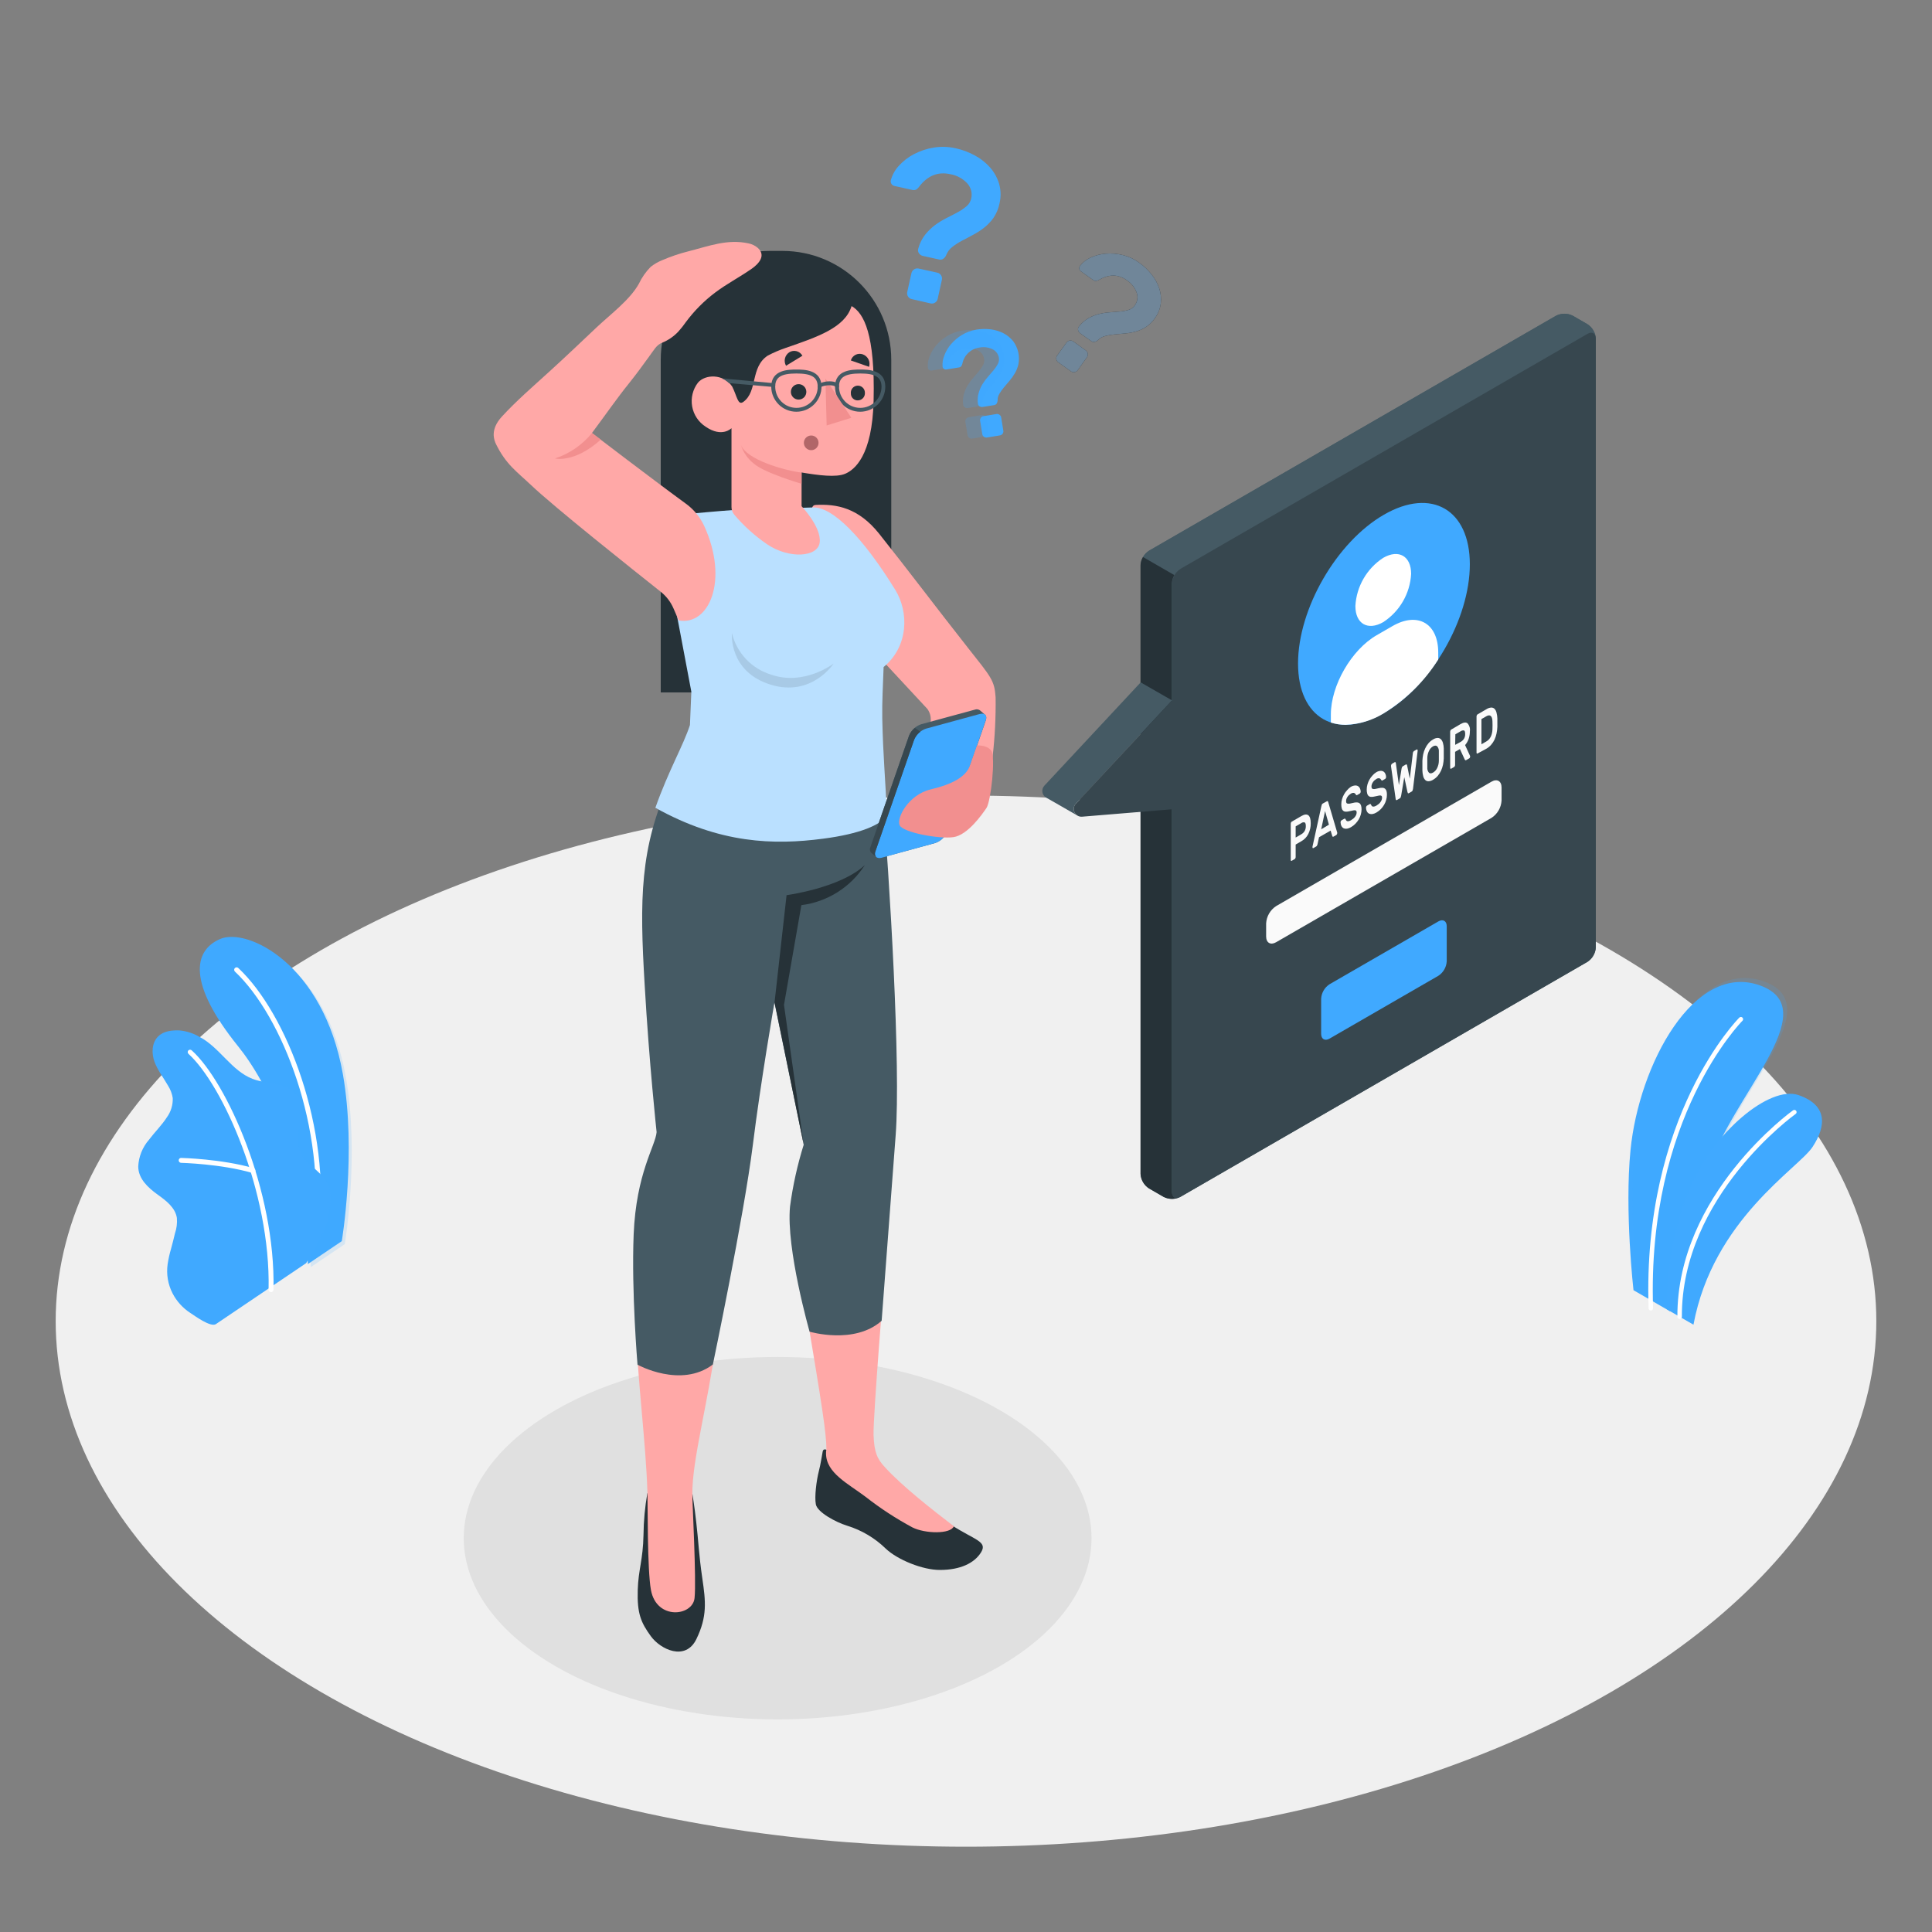 <?xml version="1.0" encoding="UTF-8" standalone="no" ?>
<!DOCTYPE svg PUBLIC "-//W3C//DTD SVG 1.1//EN" "http://www.w3.org/Graphics/SVG/1.1/DTD/svg11.dtd">
<svg xmlns="http://www.w3.org/2000/svg" xmlns:xlink="http://www.w3.org/1999/xlink" version="1.1" width="1080" height="1080" viewBox="0 0 1080 1080" xml:space="preserve">
<rect x="0" y="0" width="1080" height="1080" fill="#808080" stroke="none"/>
<desc>Created with Fabric.js 5.2.4</desc>
<defs>
</defs>
<g transform="matrix(1 0 0 1 540 540)" id="e6753635-8314-4aa5-9129-025544d8b643"  >
</g>
<g transform="matrix(1 0 0 1 540 540)" id="25136c9c-0e6f-407d-b3dc-25088b1ab87e"  >
<rect style="stroke: none; stroke-width: 1; stroke-dasharray: none; stroke-linecap: butt; stroke-dashoffset: 0; stroke-linejoin: miter; stroke-miterlimit: 4; fill: rgb(255,255,255); fill-rule: nonzero; opacity: 1; visibility: hidden;" vector-effect="non-scaling-stroke"  x="-540" y="-540" rx="0" ry="0" width="1080" height="1080" />
</g>
<g transform="matrix(2.16 0 0 2.16 540 738.52)" id="freepik--floor--inject-3"  >
<ellipse style="stroke: none; stroke-width: 1; stroke-dasharray: none; stroke-linecap: butt; stroke-dashoffset: 0; stroke-linejoin: miter; stroke-miterlimit: 4; fill: rgb(240,240,240); fill-rule: nonzero; opacity: 1;" vector-effect="non-scaling-stroke"  cx="0" cy="0" rx="235.59" ry="136.02" />
</g>
<g transform="matrix(2.16 0 0 2.16 434.7 859.85)" id="freepik--shadow--inject-3"  >
<ellipse style="stroke: none; stroke-width: 1; stroke-dasharray: none; stroke-linecap: butt; stroke-dashoffset: 0; stroke-linejoin: miter; stroke-miterlimit: 4; fill: rgb(224,224,224); fill-rule: nonzero; opacity: 1;" vector-effect="non-scaling-stroke"  cx="0" cy="0" rx="81.24" ry="46.9" />
</g>
<g transform="matrix(2.16 0 0 2.16 953.57 641.01)"  >
<path style="stroke: none; stroke-width: 1; stroke-dasharray: none; stroke-linecap: butt; stroke-dashoffset: 0; stroke-linejoin: miter; stroke-miterlimit: 4; fill: rgb(64,169,255); fill-rule: nonzero; opacity: 1;" vector-effect="non-scaling-stroke"  transform=" translate(-441.47, -296.76)" d="M 432.28 339.4 L 422.75 333.9 C 422.75 333.9 420.42 313.5 421.97 297.7 C 424.15 275.5 438.49 248.78 455.59 255.06 C 472.69 261.34 447.75 283.94 442.2 302.77 C 436.65 321.6 432.28 339.4 432.28 339.4 Z" stroke-linecap="round" />
</g>
<g transform="matrix(2.16 0 0 2.16 955.81 638.77)"  >
<path style="stroke: none; stroke-width: 1; stroke-dasharray: none; stroke-linecap: butt; stroke-dashoffset: 0; stroke-linejoin: miter; stroke-miterlimit: 4; fill: rgb(64,169,255); fill-rule: nonzero; opacity: 0.15;" vector-effect="non-scaling-stroke"  transform=" translate(-441.47, -296.76)" d="M 432.28 339.4 L 422.75 333.9 C 422.75 333.9 420.42 313.5 421.97 297.7 C 424.15 275.5 438.49 248.78 455.59 255.06 C 472.69 261.34 447.75 283.94 442.2 302.77 C 436.65 321.6 432.28 339.4 432.28 339.4 Z" stroke-linecap="round" />
</g>
<g transform="matrix(2.16 0 0 2.16 947.91 650.54)"  >
<path style="stroke: none; stroke-width: 1; stroke-dasharray: none; stroke-linecap: butt; stroke-dashoffset: 0; stroke-linejoin: miter; stroke-miterlimit: 4; fill: rgb(255,255,255); fill-rule: nonzero; opacity: 1;" vector-effect="non-scaling-stroke"  transform=" translate(-438.85, -299.1)" d="M 427.27 337.09 L 427.27 337.09 C 427.586 337.074 427.831 336.807 427.82 336.49 C 426.15 287.16 450.71 262.34 450.95 262.1 C 451.176 261.874 451.176 261.506 450.95 261.28 C 450.843 261.172 450.697 261.111 450.545 261.111 C 450.393 261.111 450.247 261.172 450.14 261.28 C 449.88 261.52 424.97 286.7 426.66 336.53 C 426.665 336.686 426.733 336.833 426.847 336.938 C 426.962 337.043 427.114 337.098 427.27 337.09 Z" stroke-linecap="round" />
</g>
<g transform="matrix(2.16 0 0 2.16 975.19 675.97)"  >
<path style="stroke: none; stroke-width: 1; stroke-dasharray: none; stroke-linecap: butt; stroke-dashoffset: 0; stroke-linejoin: miter; stroke-miterlimit: 4; fill: rgb(64,169,255); fill-rule: nonzero; opacity: 1;" vector-effect="non-scaling-stroke"  transform=" translate(-451.48, -312.95)" d="M 438.27 342.83 L 431.49 338.92 C 431.49 338.92 430.33 324.92 437.2 307.92 C 443.2 293.12 458 280.83 465.46 283.41 C 472.92 285.99 472.73 291.28 469.09 296.83 C 465.45 302.38 443.34 315.59 438.27 342.83 Z" stroke-linecap="round" />
</g>
<g transform="matrix(2.16 0 0 2.16 971 678.87)"  >
<path style="stroke: none; stroke-width: 1; stroke-dasharray: none; stroke-linecap: butt; stroke-dashoffset: 0; stroke-linejoin: miter; stroke-miterlimit: 4; fill: rgb(255,255,255); fill-rule: nonzero; opacity: 1;" vector-effect="non-scaling-stroke"  transform=" translate(-449.54, -314.29)" d="M 434.69 341.35 L 434.69 341.35 C 435.008 341.345 435.265 341.088 435.27 340.77 C 435.13 309.57 464.42 288.49 464.72 288.28 C 464.846 288.193 464.932 288.059 464.956 287.908 C 464.981 287.757 464.942 287.602 464.85 287.48 C 464.666 287.223 464.31 287.161 464.05 287.34 C 463.75 287.55 433.98 308.99 434.11 340.77 C 434.11 340.924 434.171 341.071 434.28 341.18 C 434.389 341.289 434.536 341.35 434.69 341.35 Z" stroke-linecap="round" />
</g>
<g transform="matrix(2.16 0 0 2.16 153.33 615.19)"  >
<path style="stroke: none; stroke-width: 1; stroke-dasharray: none; stroke-linecap: butt; stroke-dashoffset: 0; stroke-linejoin: miter; stroke-miterlimit: 4; fill: rgb(64,169,255); fill-rule: nonzero; opacity: 1;" vector-effect="non-scaling-stroke"  transform=" translate(-70.99, -284.81)" d="M 79.66 327.15 L 88.46 321.21 C 88.46 321.21 92.33 298.21 88.73 277.92 C 83.67 249.46 64 240 57 243 C 50 246 48.5 254.47 61.57 270.71 C 69.32 280.26 79.39 300.65 79.66 327.15 Z" stroke-linecap="round" />
</g>
<g transform="matrix(2.16 0 0 2.16 155 616.87)"  >
<path style="stroke: none; stroke-width: 1; stroke-dasharray: none; stroke-linecap: butt; stroke-dashoffset: 0; stroke-linejoin: miter; stroke-miterlimit: 4; fill: rgb(64,169,255); fill-rule: nonzero; opacity: 0.15;" vector-effect="non-scaling-stroke"  transform=" translate(-70.99, -284.81)" d="M 79.66 327.15 L 88.46 321.21 C 88.46 321.21 92.33 298.21 88.73 277.92 C 83.67 249.46 64 240 57 243 C 50 246 48.5 254.47 61.57 270.71 C 69.32 280.26 79.39 300.65 79.66 327.15 Z" stroke-linecap="round" />
</g>
<g transform="matrix(2.16 0 0 2.16 155.17 615.56)"  >
<path style="stroke: none; stroke-width: 1; stroke-dasharray: none; stroke-linecap: butt; stroke-dashoffset: 0; stroke-linejoin: miter; stroke-miterlimit: 4; fill: rgb(255,255,255); fill-rule: nonzero; opacity: 1;" vector-effect="non-scaling-stroke"  transform=" translate(-72.61, -281.11)" d="M 82.68 315.75 L 82.59 315.75 C 82.408 315.739 82.24 315.65 82.127 315.507 C 82.015 315.364 81.968 315.179 82 315 C 85.18 288.21 73.87 259.13 61.56 247.56 C 61.313 247.311 61.313 246.909 61.56 246.66 C 61.678 246.539 61.841 246.471 62.01 246.471 C 62.179 246.471 62.342 246.539 62.46 246.66 C 75 258.44 86.52 288 83.3 315.18 C 83.261 315.496 82.998 315.738 82.68 315.75 Z" stroke-linecap="round" />
</g>
<g transform="matrix(2.16 0 0 2.16 131.06 658.25)"  >
<path style="stroke: none; stroke-width: 1; stroke-dasharray: none; stroke-linecap: butt; stroke-dashoffset: 0; stroke-linejoin: miter; stroke-miterlimit: 4; fill: rgb(64,169,255); fill-rule: nonzero; opacity: 1;" vector-effect="non-scaling-stroke"  transform=" translate(-61.45, -304.74)" d="M 56.62 342.69 C 55.22 343.53 51.14 340.5 50.01 339.77 C 48.073 338.506 46.496 336.763 45.43 334.71 C 44.234 332.382 43.791 329.741 44.16 327.15 C 44.365 325.798 44.662 324.461 45.05 323.15 C 45.4 321.84 45.75 320.53 46.05 319.21 C 46.493 317.926 46.664 316.564 46.55 315.21 C 46.16 312.54 43.75 310.71 41.55 309.14 C 39.13 307.39 36.55 305.08 36.55 301.86 C 36.673 299.33 37.642 296.915 39.3 295 C 40.8 293 42.6 291.26 43.95 289.17 C 45.006 287.722 45.544 285.961 45.48 284.17 C 45.306 283.066 44.912 282.008 44.32 281.06 C 43.14 278.98 41.61 277.06 40.78 274.85 C 39.95 272.64 40.01 269.8 41.78 268.15 C 43.19 266.8 45.34 266.58 47.29 266.67 C 49.127 266.853 50.903 267.437 52.49 268.38 C 57.66 271.13 60.7 277.13 66.17 279.22 C 68.28 280.02 70.58 280.16 72.77 280.7 C 74.96 281.24 77.22 282.31 78.27 284.3 C 80.34 288.25 76.73 293.23 78.21 297.42 C 79.53 301.14 83.21 302.5 85.29 305.83 C 86.134 307.309 86.485 309.018 86.29 310.71 C 86.173 313.566 85.532 316.376 84.4 319 C 83.098 321.722 81.629 324.36 80 326.9 C 80 326.9 56.83 342.56 56.62 342.69 Z" stroke-linecap="round" />
</g>
<g transform="matrix(2.16 0 0 2.16 128.93 654.55)"  >
<path style="stroke: none; stroke-width: 1; stroke-dasharray: none; stroke-linecap: butt; stroke-dashoffset: 0; stroke-linejoin: miter; stroke-miterlimit: 4; fill: rgb(255,255,255); fill-rule: nonzero; opacity: 1;" vector-effect="non-scaling-stroke"  transform=" translate(-59.69, -303.03)" d="M 70.14 334.4 L 70.14 334.4 C 69.97 334.397 69.809 334.327 69.69 334.205 C 69.572 334.084 69.507 333.92 69.51 333.75 C 70.07 308.43 57.61 280.75 48.79 272.75 C 48.529 272.515 48.507 272.113 48.74 271.85 C 48.858 271.729 49.021 271.661 49.19 271.661 C 49.359 271.661 49.522 271.729 49.64 271.85 C 58.64 279.95 71.35 308.11 70.78 333.78 C 70.777 333.947 70.708 334.106 70.588 334.223 C 70.468 334.339 70.307 334.403 70.14 334.4 Z" stroke-linecap="round" />
</g>
<g transform="matrix(2.16 0 0 2.16 121.33 651.48)"  >
<path style="stroke: none; stroke-width: 1; stroke-dasharray: none; stroke-linecap: butt; stroke-dashoffset: 0; stroke-linejoin: miter; stroke-miterlimit: 4; fill: rgb(255,255,255); fill-rule: nonzero; opacity: 1;" vector-effect="non-scaling-stroke"  transform=" translate(-56.17, -301.61)" d="M 65.47 303.55 C 65.411 303.565 65.349 303.565 65.29 303.55 C 57.11 301.19 46.97 300.95 46.87 300.94 C 46.701 300.937 46.54 300.867 46.424 300.745 C 46.307 300.623 46.245 300.459 46.25 300.29 C 46.247 300.119 46.315 299.955 46.439 299.837 C 46.562 299.719 46.73 299.659 46.9 299.67 C 47 299.67 57.3 299.92 65.64 302.32 C 65.975 302.421 66.167 302.773 66.07 303.11 C 65.99 303.374 65.746 303.553 65.47 303.55 Z" stroke-linecap="round" />
</g>
<g transform="matrix(2.16 0 0 2.16 764.85 422.78)"  >
<path style="stroke: none; stroke-width: 1; stroke-dasharray: none; stroke-linecap: butt; stroke-dashoffset: 0; stroke-linejoin: miter; stroke-miterlimit: 4; fill: rgb(69,90,100); fill-rule: nonzero; opacity: 1;" vector-effect="non-scaling-stroke"  transform=" translate(-354.1, -195.73)" d="M 301.16 309.74 L 297.37 307.55 C 296.089 306.718 295.283 305.325 295.2 303.8 L 295.2 146.28 C 295.284 144.758 296.085 143.366 297.36 142.53 L 402.71 81.71 C 404.071 81.02 405.679 81.02 407.04 81.71 L 410.83 83.9 C 412.111 84.732 412.917 86.125 413 87.65 L 413 245.17 C 412.916 246.692 412.115 248.084 410.84 248.92 L 305.49 309.75 C 304.129 310.441 302.518 310.438 301.16 309.74 Z" stroke-linecap="round" />
</g>
<g transform="matrix(2.16 0 0 2.16 765.53 248.44)"  >
<path style="stroke: none; stroke-width: 1; stroke-dasharray: none; stroke-linecap: butt; stroke-dashoffset: 0; stroke-linejoin: miter; stroke-miterlimit: 4; fill: rgb(69,90,100); fill-rule: nonzero; opacity: 1;" vector-effect="non-scaling-stroke"  transform=" translate(-354.42, -115.02)" d="M 413 87.3 C 412.85 86.18 411.94 85.77 410.85 86.4 L 305.49 147.23 C 304.853 147.63 304.327 148.183 303.96 148.84 L 295.83 144.15 C 296.194 143.488 296.72 142.931 297.36 142.53 L 402.71 81.71 C 404.071 81.02 405.679 81.02 407.04 81.71 L 410.83 83.9 C 412.015 84.663 412.807 85.904 413 87.3 Z" stroke-linecap="round" />
</g>
<g transform="matrix(2.16 0 0 2.16 648.31 490.77)"  >
<path style="stroke: none; stroke-width: 1; stroke-dasharray: none; stroke-linecap: butt; stroke-dashoffset: 0; stroke-linejoin: miter; stroke-miterlimit: 4; fill: rgb(38,50,56); fill-rule: nonzero; opacity: 1;" vector-effect="non-scaling-stroke"  transform=" translate(-300.14, -227.21)" d="M 305.12 309.92 C 303.825 310.445 302.366 310.383 301.12 309.75 L 297.32 307.55 C 296.045 306.714 295.244 305.322 295.16 303.8 L 295.16 146.28 C 295.186 145.528 295.403 144.795 295.79 144.15 L 303.92 148.84 C 303.525 149.486 303.304 150.223 303.28 150.98 L 303.28 308.5 C 303.32 309.74 304.1 310.31 305.12 309.92 Z" stroke-linecap="round" />
</g>
<g transform="matrix(2.16 0 0 2.16 773.62 427.85)"  >
<path style="stroke: none; stroke-width: 1; stroke-dasharray: none; stroke-linecap: butt; stroke-dashoffset: 0; stroke-linejoin: miter; stroke-miterlimit: 4; fill: rgb(55,71,79); fill-rule: nonzero; opacity: 1;" vector-effect="non-scaling-stroke"  transform=" translate(-358.16, -198.08)" d="M 303.32 151 L 303.32 308.5 C 303.32 309.88 304.32 310.44 305.49 309.75 L 410.84 248.92 C 412.115 248.084 412.916 246.692 413 245.17 L 413 87.65 C 413 86.27 412 85.71 410.84 86.4 L 305.49 147.23 C 304.204 148.066 303.397 149.468 303.32 151 Z" stroke-linecap="round" />
</g>
<g transform="matrix(2.16 0 0 2.16 618.91 418.61)"  >
<path style="stroke: none; stroke-width: 1; stroke-dasharray: none; stroke-linecap: butt; stroke-dashoffset: 0; stroke-linejoin: miter; stroke-miterlimit: 4; fill: rgb(69,90,100); fill-rule: nonzero; opacity: 1;" vector-effect="non-scaling-stroke"  transform=" translate(-286.53, -193.8)" d="M 278.72 211 C 277.36 210.19 271.05 206.6 270.72 206.41 C 270.199 206.099 269.847 205.569 269.764 204.968 C 269.68 204.367 269.874 203.761 270.29 203.32 L 295.2 176.6 L 303.32 181.26 L 278.42 208 C 278.024 208.421 277.83 208.993 277.888 209.568 C 277.945 210.143 278.249 210.665 278.72 211 Z" stroke-linecap="round" />
</g>
<g transform="matrix(2.16 0 0 2.16 627.7 424.07)"  >
<path style="stroke: none; stroke-width: 1; stroke-dasharray: none; stroke-linecap: butt; stroke-dashoffset: 0; stroke-linejoin: miter; stroke-miterlimit: 4; fill: rgb(55,71,79); fill-rule: nonzero; opacity: 1;" vector-effect="non-scaling-stroke"  transform=" translate(-290.6, -196.33)" d="M 303.32 181.29 L 278.42 208 C 277.854 208.604 277.719 209.495 278.08 210.24 C 278.442 210.985 279.225 211.431 280.05 211.36 L 303.32 209.44 Z" stroke-linecap="round" />
</g>
<g transform="matrix(2.16 0 0 2.16 773.63 343.16)"  >
<path style="stroke: none; stroke-width: 1; stroke-dasharray: none; stroke-linecap: butt; stroke-dashoffset: 0; stroke-linejoin: miter; stroke-miterlimit: 4; fill: rgb(64,169,255); fill-rule: nonzero; opacity: 1;" vector-effect="non-scaling-stroke"  transform=" translate(-358.16, -158.87)" d="M 358.16 133.2 C 370.44 126.11 380.39 131.86 380.39 146.04 C 380.39 160.22 370.44 177.45 358.16 184.54 C 345.88 191.63 335.93 185.88 335.93 171.71 C 335.93 157.54 345.88 140.29 358.16 133.2 Z" stroke-linecap="round" />
</g>
<g transform="matrix(2.16 0 0 2.16 773.26 329.79)"  >
<path style="stroke: none; stroke-width: 1; stroke-dasharray: none; stroke-linecap: butt; stroke-dashoffset: 0; stroke-linejoin: miter; stroke-miterlimit: 4; fill: rgb(255,255,255); fill-rule: nonzero; opacity: 1;" vector-effect="non-scaling-stroke"  transform=" translate(-358, -152.68)" d="M 358 144.36 C 362 142.06 365.21 143.92 365.21 148.52 C 364.934 153.592 362.255 158.227 358 161 C 354 163.3 350.78 161.44 350.78 156.84 C 351.059 151.767 353.741 147.13 358 144.36 Z" stroke-linecap="round" />
</g>
<g transform="matrix(2.16 0 0 2.16 773.98 375.85)"  >
<path style="stroke: none; stroke-width: 1; stroke-dasharray: none; stroke-linecap: butt; stroke-dashoffset: 0; stroke-linejoin: miter; stroke-miterlimit: 4; fill: rgb(255,255,255); fill-rule: nonzero; opacity: 1;" vector-effect="non-scaling-stroke"  transform=" translate(-358.33, -174.01)" d="M 372.22 168.88 C 372.22 161.33 366.91 158.26 360.37 162.04 L 356.28 164.4 C 349.74 168.18 344.43 177.4 344.43 184.93 L 344.43 187 C 345.665 187.395 346.954 187.594 348.25 187.59 C 351.758 187.471 355.175 186.437 358.16 184.59 C 363.845 181.089 368.654 176.334 372.22 170.69 Z" stroke-linecap="round" />
</g>
<g transform="matrix(2.16 0 0 2.16 773.63 547.85)"  >
<path style="stroke: none; stroke-width: 1; stroke-dasharray: none; stroke-linecap: butt; stroke-dashoffset: 0; stroke-linejoin: miter; stroke-miterlimit: 4; fill: rgb(64,169,255); fill-rule: nonzero; opacity: 1;" vector-effect="non-scaling-stroke"  transform=" translate(-358.16, -253.64)" d="M 344.08 254.73 L 372.24 238.47 C 373.44 237.78 374.41 238.34 374.41 239.72 L 374.41 248.79 C 374.327 250.315 373.521 251.708 372.24 252.54 L 344.08 268.8 C 342.88 269.49 341.91 268.93 341.91 267.55 L 341.91 258.48 C 341.993 256.955 342.799 255.562 344.08 254.73 Z" stroke-linecap="round" />
</g>
<g transform="matrix(2.16 0 0 2.16 773.57 481.82)"  >
<path style="stroke: none; stroke-width: 1; stroke-dasharray: none; stroke-linecap: butt; stroke-dashoffset: 0; stroke-linejoin: miter; stroke-miterlimit: 4; fill: rgb(250,250,250); fill-rule: nonzero; opacity: 1;" vector-effect="non-scaling-stroke"  transform=" translate(-358.13, -223.06)" d="M 330.29 234.47 L 386 202.29 C 387.43 201.46 388.6 202.13 388.6 203.79 L 388.6 207.16 C 388.501 208.989 387.535 210.661 386 211.66 L 330.26 243.84 C 328.83 244.67 327.67 244 327.67 242.34 L 327.67 239 C 327.763 237.156 328.738 235.47 330.29 234.47 Z" stroke-linecap="round" />
</g>
<g transform="matrix(2.16 0 0 2.16 727.11 468.28)"  >
<path style="stroke: none; stroke-width: 1; stroke-dasharray: none; stroke-linecap: butt; stroke-dashoffset: 0; stroke-linejoin: miter; stroke-miterlimit: 4; fill: rgb(250,250,250); fill-rule: nonzero; opacity: 1;" vector-effect="non-scaling-stroke"  transform=" translate(-336.62, -216.79)" d="M 336.81 211.18 C 337.57 210.74 338.16 210.67 338.58 210.98 C 339 211.29 339.21 211.98 339.21 213.04 C 339.231 214.008 339.015 214.965 338.58 215.83 C 338.187 216.611 337.571 217.259 336.81 217.69 L 335.31 218.56 L 335.31 221.79 C 335.307 221.901 335.28 222.01 335.23 222.11 C 335.195 222.2 335.132 222.278 335.05 222.33 L 334.29 222.77 C 334.237 222.81 334.163 222.81 334.11 222.77 C 334.056 222.702 334.031 222.616 334.04 222.53 L 334.04 213.18 C 334.039 213.069 334.063 212.96 334.11 212.86 C 334.148 212.771 334.21 212.695 334.29 212.64 Z M 335.31 216.75 L 336.76 215.91 C 337.11 215.712 337.406 215.431 337.62 215.09 C 337.847 214.688 337.958 214.231 337.94 213.77 C 337.94 213.23 337.83 212.92 337.62 212.83 C 337.319 212.757 337.002 212.827 336.76 213.02 L 335.31 213.86 Z" stroke-linecap="round" />
</g>
<g transform="matrix(2.16 0 0 2.16 740.59 460.98)"  >
<path style="stroke: none; stroke-width: 1; stroke-dasharray: none; stroke-linecap: butt; stroke-dashoffset: 0; stroke-linejoin: miter; stroke-miterlimit: 4; fill: rgb(250,250,250); fill-rule: nonzero; opacity: 1;" vector-effect="non-scaling-stroke"  transform=" translate(-342.86, -213.42)" d="M 343.4 207.37 C 343.5 207.31 343.58 207.31 343.63 207.37 C 343.694 207.46 343.738 207.562 343.76 207.67 L 346.07 215.49 C 346.07 215.49 346.07 215.55 346.07 215.58 C 346.068 215.691 346.041 215.801 345.99 215.9 C 345.955 215.99 345.892 216.068 345.81 216.12 L 345.13 216.51 C 345.01 216.58 344.92 216.59 344.87 216.51 C 344.822 216.46 344.787 216.398 344.77 216.33 L 344.36 214.96 L 341.36 216.68 L 340.96 218.52 C 340.932 218.62 340.895 218.717 340.85 218.81 C 340.8 218.932 340.708 219.031 340.59 219.09 L 339.91 219.48 C 339.858 219.524 339.782 219.524 339.73 219.48 C 339.678 219.415 339.653 219.333 339.66 219.25 C 339.655 219.214 339.655 219.176 339.66 219.14 L 341.96 208.66 C 341.988 208.506 342.031 208.355 342.09 208.21 C 342.139 208.105 342.219 208.018 342.32 207.96 Z M 343.92 213.43 L 342.92 209.9 L 341.92 214.62 Z" stroke-linecap="round" />
</g>
<g transform="matrix(2.16 0 0 2.16 755.26 451.19)"  >
<path style="stroke: none; stroke-width: 1; stroke-dasharray: none; stroke-linecap: butt; stroke-dashoffset: 0; stroke-linejoin: miter; stroke-miterlimit: 4; fill: rgb(250,250,250); fill-rule: nonzero; opacity: 1;" vector-effect="non-scaling-stroke"  transform=" translate(-349.66, -208.89)" d="M 349.57 203.66 C 349.905 203.449 350.286 203.322 350.68 203.29 C 350.959 203.265 351.239 203.328 351.48 203.47 C 351.699 203.612 351.87 203.818 351.97 204.06 C 352.079 204.306 352.14 204.571 352.15 204.84 C 352.157 204.951 352.133 205.062 352.08 205.16 C 352.045 205.25 351.982 205.328 351.9 205.38 L 351.24 205.76 C 351.13 205.82 351.05 205.83 351 205.76 C 350.938 205.719 350.887 205.664 350.85 205.6 C 350.769 205.418 350.617 205.277 350.43 205.21 C 350.126 205.166 349.816 205.246 349.57 205.43 C 349.408 205.535 349.254 205.652 349.11 205.78 C 348.961 205.917 348.83 206.071 348.72 206.24 C 348.614 206.403 348.526 206.577 348.46 206.76 C 348.401 206.934 348.371 207.116 348.37 207.3 C 348.358 207.468 348.389 207.637 348.46 207.79 C 348.522 207.899 348.635 207.97 348.76 207.98 C 348.945 208.012 349.135 208.012 349.32 207.98 L 350.19 207.79 C 350.514 207.694 350.852 207.653 351.19 207.67 C 351.431 207.669 351.666 207.746 351.86 207.89 C 352.043 208.044 352.176 208.25 352.24 208.48 C 352.338 208.804 352.382 209.142 352.37 209.48 C 352.369 209.927 352.305 210.371 352.18 210.8 C 352.058 211.241 351.88 211.664 351.65 212.06 C 351.408 212.465 351.119 212.841 350.79 213.18 C 350.454 213.529 350.07 213.828 349.65 214.07 C 349.342 214.258 349.004 214.39 348.65 214.46 C 348.362 214.515 348.065 214.491 347.79 214.39 C 347.54 214.274 347.333 214.081 347.2 213.84 C 347.037 213.531 346.948 213.189 346.94 212.84 C 346.939 212.726 346.963 212.614 347.01 212.51 C 347.054 212.425 347.12 212.353 347.2 212.3 L 347.86 211.92 C 347.96 211.86 348.04 211.84 348.1 211.87 C 348.16 211.9 348.2 211.95 348.24 212.04 C 348.281 212.143 348.335 212.24 348.4 212.33 C 348.462 212.417 348.549 212.483 348.65 212.52 C 348.782 212.55 348.918 212.55 349.05 212.52 C 349.262 212.47 349.465 212.385 349.65 212.27 C 349.844 212.159 350.028 212.032 350.2 211.89 C 350.536 211.624 350.804 211.281 350.98 210.89 C 351.06 210.69 351.101 210.476 351.1 210.26 C 351.119 210.102 351.072 209.943 350.97 209.82 C 350.861 209.724 350.714 209.68 350.57 209.7 C 350.343 209.709 350.118 209.746 349.9 209.81 C 349.64 209.87 349.34 209.94 348.99 210 C 348.722 210.067 348.445 210.087 348.17 210.06 C 347.954 210.046 347.749 209.958 347.59 209.81 C 347.417 209.641 347.296 209.426 347.24 209.19 C 347.16 208.843 347.123 208.487 347.13 208.13 C 347.129 207.69 347.193 207.252 347.32 206.83 C 347.439 206.396 347.614 205.979 347.84 205.59 C 348.056 205.203 348.318 204.844 348.62 204.52 C 348.894 204.19 349.214 203.9 349.57 203.66 Z" stroke-linecap="round" />
</g>
<g transform="matrix(2.16 0 0 2.16 769.45 443.01)"  >
<path style="stroke: none; stroke-width: 1; stroke-dasharray: none; stroke-linecap: butt; stroke-dashoffset: 0; stroke-linejoin: miter; stroke-miterlimit: 4; fill: rgb(250,250,250); fill-rule: nonzero; opacity: 1;" vector-effect="non-scaling-stroke"  transform=" translate(-356.22, -205.1)" d="M 356.14 199.88 C 356.472 199.662 356.854 199.532 357.25 199.5 C 357.529 199.476 357.808 199.539 358.05 199.68 C 358.264 199.826 358.43 200.031 358.53 200.27 C 358.639 200.516 358.7 200.781 358.71 201.05 C 358.722 201.161 358.697 201.274 358.64 201.37 C 358.605 201.46 358.542 201.538 358.46 201.59 L 357.8 201.97 C 357.7 202.03 357.62 202.05 357.56 201.97 C 357.496 201.93 357.447 201.87 357.42 201.8 C 357.329 201.625 357.175 201.489 356.99 201.42 C 356.689 201.376 356.382 201.455 356.14 201.64 C 355.973 201.742 355.816 201.859 355.67 201.99 C 355.525 202.127 355.397 202.281 355.29 202.45 C 355.18 202.611 355.092 202.786 355.03 202.97 C 354.968 203.143 354.934 203.326 354.93 203.51 C 354.918 203.678 354.949 203.847 355.02 204 C 355.082 204.109 355.195 204.18 355.32 204.19 C 355.505 204.222 355.695 204.222 355.88 204.19 L 356.75 204 C 357.075 203.909 357.413 203.869 357.75 203.88 C 357.991 203.878 358.227 203.955 358.42 204.1 C 358.603 204.256 358.738 204.461 358.81 204.69 C 358.898 205.016 358.939 205.353 358.93 205.69 C 358.929 206.137 358.865 206.581 358.74 207.01 C 358.618 207.451 358.44 207.874 358.21 208.27 C 357.969 208.679 357.68 209.059 357.35 209.4 C 357.012 209.74 356.633 210.036 356.22 210.28 C 355.912 210.467 355.573 210.599 355.22 210.67 C 354.936 210.725 354.642 210.7 354.37 210.6 C 354.115 210.487 353.904 210.294 353.77 210.05 C 353.606 209.742 353.52 209.399 353.52 209.05 C 353.508 208.939 353.533 208.826 353.59 208.73 C 353.625 208.64 353.688 208.562 353.77 208.51 L 354.43 208.13 C 354.53 208.07 354.62 208.05 354.67 208.08 C 354.74 208.112 354.792 208.175 354.81 208.25 C 354.855 208.351 354.909 208.448 354.97 208.54 C 355.036 208.628 355.126 208.694 355.23 208.73 C 355.362 208.76 355.498 208.76 355.63 208.73 C 355.842 208.68 356.045 208.595 356.23 208.48 C 356.419 208.367 356.6 208.24 356.77 208.1 C 356.946 207.963 357.101 207.801 357.23 207.62 C 357.359 207.447 357.467 207.259 357.55 207.06 C 357.63 206.86 357.671 206.646 357.67 206.43 C 357.689 206.272 357.642 206.113 357.54 205.99 C 357.431 205.894 357.284 205.85 357.14 205.87 C 356.917 205.884 356.696 205.921 356.48 205.98 C 356.22 206.04 355.91 206.11 355.57 206.17 C 355.299 206.237 355.018 206.257 354.74 206.23 C 354.523 206.219 354.317 206.13 354.16 205.98 C 353.99 205.81 353.872 205.595 353.82 205.36 C 353.731 205.017 353.691 204.664 353.7 204.31 C 353.704 203.867 353.767 203.426 353.89 203 C 354.014 202.568 354.188 202.151 354.41 201.76 C 354.626 201.371 354.892 201.011 355.2 200.69 C 355.469 200.373 355.786 200.099 356.14 199.88 Z" stroke-linecap="round" />
</g>
<g transform="matrix(2.16 0 0 2.16 785.04 433.11)"  >
<path style="stroke: none; stroke-width: 1; stroke-dasharray: none; stroke-linecap: butt; stroke-dashoffset: 0; stroke-linejoin: miter; stroke-miterlimit: 4; fill: rgb(250,250,250); fill-rule: nonzero; opacity: 1;" vector-effect="non-scaling-stroke"  transform=" translate(-363.45, -200.51)" d="M 363.43 201.13 L 362.62 205.92 C 362.596 206.064 362.556 206.205 362.5 206.34 C 362.461 206.448 362.387 206.539 362.29 206.6 L 361.53 207.04 C 361.43 207.1 361.36 207.1 361.31 207.04 C 361.243 206.958 361.204 206.856 361.2 206.75 L 360 198.3 C 360 198.3 360 198.22 360 198.19 C 360.003 198.079 360.03 197.97 360.08 197.87 C 360.118 197.781 360.18 197.705 360.26 197.65 L 360.95 197.25 C 361.008 197.227 361.072 197.227 361.13 197.25 Q 361.22 197.25 361.25 197.49 L 362.04 203.18 L 362.73 198.91 C 362.748 198.804 362.778 198.7 362.82 198.6 C 362.86 198.474 362.945 198.366 363.06 198.3 L 363.83 197.85 C 363.94 197.79 364.02 197.8 364.07 197.85 C 364.113 197.914 364.144 197.985 364.16 198.06 L 364.86 201.53 L 365.65 194.93 C 365.659 194.8 365.697 194.674 365.76 194.56 C 365.807 194.485 365.868 194.421 365.94 194.37 L 366.63 193.97 C 366.683 193.93 366.757 193.93 366.81 193.97 C 366.867 194.036 366.896 194.123 366.89 194.21 C 366.894 194.25 366.894 194.29 366.89 194.33 L 365.69 204.16 C 365.67 204.304 365.633 204.445 365.58 204.58 C 365.534 204.687 365.458 204.777 365.36 204.84 L 364.59 205.28 C 364.5 205.33 364.43 205.33 364.38 205.28 C 364.329 205.188 364.289 205.091 364.26 204.99 Z" stroke-linecap="round" />
</g>
<g transform="matrix(2.16 0 0 2.16 801.09 424.63)"  >
<path style="stroke: none; stroke-width: 1; stroke-dasharray: none; stroke-linecap: butt; stroke-dashoffset: 0; stroke-linejoin: miter; stroke-miterlimit: 4; fill: rgb(250,250,250); fill-rule: nonzero; opacity: 1;" vector-effect="non-scaling-stroke"  transform=" translate(-370.87, -196.59)" d="M 368.11 196.89 C 368.132 196.336 368.199 195.784 368.31 195.24 C 368.424 194.709 368.599 194.192 368.83 193.7 C 369.05 193.222 369.333 192.775 369.67 192.37 C 370.012 191.969 370.421 191.63 370.88 191.37 C 371.232 191.131 371.645 190.996 372.07 190.98 C 372.388 190.983 372.692 191.109 372.92 191.33 C 373.162 191.602 373.337 191.928 373.43 192.28 C 373.559 192.739 373.63 193.213 373.64 193.69 C 373.64 193.87 373.64 194.07 373.64 194.29 C 373.64 194.51 373.64 194.74 373.64 194.98 C 373.64 195.22 373.64 195.45 373.64 195.67 C 373.64 195.89 373.64 196.1 373.64 196.29 C 373.618 196.841 373.551 197.39 373.44 197.93 C 373.324 198.46 373.154 198.976 372.93 199.47 C 372.703 199.947 372.417 200.393 372.08 200.8 C 371.738 201.198 371.333 201.535 370.88 201.8 C 370.519 202.037 370.101 202.172 369.67 202.19 C 369.355 202.196 369.052 202.074 368.83 201.85 C 368.569 201.57 368.389 201.224 368.31 200.85 C 368.191 200.389 368.124 199.916 368.11 199.44 C 368.11 199.26 368.11 199.06 368.11 198.84 C 368.11 198.62 368.11 198.39 368.11 198.15 C 368.11 197.91 368.11 197.69 368.11 197.46 C 368.11 197.23 368.1 197.07 368.11 196.89 Z M 372.37 194.5 C 372.415 194.006 372.256 193.514 371.93 193.14 C 371.67 192.91 371.31 192.92 370.88 193.14 C 370.413 193.414 370.043 193.827 369.82 194.32 C 369.536 194.903 369.386 195.542 369.38 196.19 C 369.38 196.56 369.38 196.97 369.38 197.42 C 369.38 197.87 369.38 198.27 369.38 198.63 C 369.335 199.124 369.494 199.616 369.82 199.99 C 370.08 200.21 370.44 200.19 370.88 199.94 C 371.339 199.664 371.705 199.256 371.93 198.77 C 372.214 198.191 372.364 197.555 372.37 196.91 C 372.37 196.53 372.37 196.12 372.37 195.67 C 372.37 195.22 372.38 194.86 372.37 194.5 Z" stroke-linecap="round" />
</g>
<g transform="matrix(2.16 0 0 2.16 816.23 416.83)"  >
<path style="stroke: none; stroke-width: 1; stroke-dasharray: none; stroke-linecap: butt; stroke-dashoffset: 0; stroke-linejoin: miter; stroke-miterlimit: 4; fill: rgb(250,250,250); fill-rule: nonzero; opacity: 1;" vector-effect="non-scaling-stroke"  transform=" translate(-377.88, -192.97)" d="M 378 187.38 C 378.79 186.93 379.38 186.86 379.79 187.19 C 380.282 187.732 380.506 188.466 380.4 189.19 C 380.408 189.869 380.303 190.545 380.09 191.19 C 379.887 191.791 379.571 192.347 379.16 192.83 L 380.46 195.66 C 380.464 195.707 380.464 195.753 380.46 195.8 C 380.46 195.89 380.44 195.979 380.4 196.06 C 380.372 196.133 380.324 196.195 380.26 196.24 L 379.46 196.7 C 379.33 196.77 379.24 196.78 379.18 196.7 C 379.127 196.648 379.083 196.587 379.05 196.52 L 377.82 193.85 L 376.57 194.57 L 376.57 197.95 C 376.571 198.061 376.547 198.17 376.5 198.27 C 376.459 198.357 376.397 198.432 376.32 198.49 L 375.56 198.93 C 375.508 198.974 375.432 198.974 375.38 198.93 C 375.322 198.868 375.293 198.785 375.3 198.7 L 375.3 189.35 C 375.303 189.239 375.33 189.13 375.38 189.03 C 375.415 188.94 375.478 188.862 375.56 188.81 Z M 376.59 192.76 L 378 192 C 378.345 191.808 378.639 191.537 378.86 191.21 C 379.092 190.825 379.203 190.379 379.18 189.93 C 379.18 189.39 379.07 189.09 378.86 189.03 C 378.556 188.989 378.247 189.068 378 189.25 L 376.64 190.03 Z" stroke-linecap="round" />
</g>
<g transform="matrix(2.16 0 0 2.16 831.2 408.4)"  >
<path style="stroke: none; stroke-width: 1; stroke-dasharray: none; stroke-linecap: butt; stroke-dashoffset: 0; stroke-linejoin: miter; stroke-miterlimit: 4; fill: rgb(250,250,250); fill-rule: nonzero; opacity: 1;" vector-effect="non-scaling-stroke"  transform=" translate(-384.81, -189.07)" d="M 384.7 183.53 C 385.063 183.293 385.478 183.149 385.91 183.11 C 386.223 183.098 386.528 183.21 386.76 183.42 C 387.025 183.699 387.208 184.044 387.29 184.42 C 387.424 184.916 387.498 185.426 387.51 185.94 C 387.51 186.64 387.51 187.36 387.51 188.09 C 387.49 188.685 387.416 189.278 387.29 189.86 C 387.176 190.401 387.001 190.928 386.77 191.43 C 386.547 191.891 386.264 192.322 385.93 192.71 C 385.596 193.108 385.197 193.446 384.75 193.71 L 382.38 195 C 382.328 195.044 382.252 195.044 382.2 195 C 382.141 194.939 382.112 194.855 382.12 194.77 L 382.12 185.42 C 382.123 185.309 382.15 185.2 382.2 185.1 C 382.235 185.01 382.298 184.932 382.38 184.88 Z M 386.24 186.64 C 386.236 186.369 386.195 186.1 386.12 185.84 C 386.073 185.643 385.973 185.463 385.83 185.32 C 385.703 185.193 385.529 185.124 385.35 185.13 C 385.1 185.147 384.858 185.23 384.65 185.37 L 383.39 186.09 L 383.39 192.61 L 384.7 191.86 C 384.953 191.712 385.18 191.523 385.37 191.3 C 385.556 191.081 385.714 190.839 385.84 190.58 C 385.965 190.304 386.059 190.016 386.12 189.72 C 386.19 189.411 386.23 189.096 386.24 188.78 C 386.27 188.05 386.27 187.34 386.24 186.64 Z" stroke-linecap="round" />
</g>
<g transform="matrix(2.16 0 0 2.16 528.62 125.9)"  >
<path style="stroke: none; stroke-width: 1; stroke-dasharray: none; stroke-linecap: butt; stroke-dashoffset: 0; stroke-linejoin: miter; stroke-miterlimit: 4; fill: rgb(64,169,255); fill-rule: nonzero; opacity: 1;" vector-effect="non-scaling-stroke"  transform=" translate(-244.73, -58.29)" d="M 247.38 38.39 C 249.106 38.774 250.769 39.4 252.32 40.25 C 253.805 41.048 255.136 42.105 256.25 43.37 C 257.316 44.587 258.107 46.02 258.57 47.57 C 259.042 49.23 259.076 50.983 258.67 52.66 C 258.402 53.99 257.875 55.253 257.12 56.38 C 256.431 57.343 255.609 58.205 254.68 58.94 C 253.767 59.649 252.794 60.274 251.77 60.81 L 248.89 62.34 C 248.022 62.792 247.199 63.325 246.43 63.93 C 245.734 64.464 245.201 65.18 244.89 66 C 244.738 66.374 244.485 66.7 244.16 66.94 C 243.848 67.182 243.443 67.267 243.06 67.17 L 238.82 66.23 C 238.408 66.144 238.047 65.895 237.82 65.54 C 237.577 65.209 237.507 64.782 237.63 64.39 C 237.971 63.077 238.573 61.846 239.4 60.77 C 240.154 59.818 241.028 58.968 242 58.24 C 242.947 57.547 243.95 56.935 245 56.41 C 246 55.9 247 55.41 247.87 54.92 C 248.679 54.485 249.44 53.965 250.14 53.37 C 250.754 52.856 251.18 52.152 251.35 51.37 C 251.673 49.991 251.299 48.541 250.35 47.49 C 249.181 46.213 247.618 45.365 245.91 45.08 Q 241.17 44.03 237.91 48.27 C 237.7 48.579 237.436 48.846 237.13 49.06 C 236.785 49.231 236.386 49.26 236.02 49.14 L 231.51 48.14 C 231.188 48.078 230.904 47.891 230.72 47.62 C 230.521 47.327 230.459 46.962 230.55 46.62 C 230.933 45.23 231.647 43.954 232.63 42.9 C 233.739 41.677 235.056 40.662 236.52 39.9 C 238.121 39.062 239.846 38.488 241.63 38.2 C 243.541 37.889 245.494 37.954 247.38 38.39 Z M 242.59 70.57 C 243.415 70.764 243.935 71.581 243.76 72.41 L 242.68 77.31 C 242.606 77.725 242.359 78.089 242 78.31 C 241.662 78.543 241.24 78.623 240.84 78.53 L 236 77.42 C 235.584 77.35 235.218 77.101 235 76.74 C 234.774 76.399 234.698 75.979 234.79 75.58 L 235.88 70.68 C 236.074 69.854 236.889 69.332 237.72 69.5 Z" stroke-linecap="round" />
</g>
<g transform="matrix(2.16 0 0 2.16 548.24 214.25)"  >
<path style="stroke: none; stroke-width: 1; stroke-dasharray: none; stroke-linecap: butt; stroke-dashoffset: 0; stroke-linejoin: miter; stroke-miterlimit: 4; fill: rgb(64,169,255); fill-rule: nonzero; opacity: 1;" vector-effect="non-scaling-stroke"  transform=" translate(-253.82, -99.19)" d="M 252.72 85.3 C 253.924 85.107 255.149 85.083 256.36 85.23 C 257.516 85.367 258.64 85.706 259.68 86.23 C 260.67 86.744 261.542 87.459 262.24 88.33 C 263.508 90.054 263.988 92.233 263.56 94.33 C 263.369 95.127 263.063 95.892 262.65 96.6 C 262.252 97.289 261.79 97.938 261.27 98.54 C 260.76 99.14 260.27 99.71 259.82 100.26 C 259.38 100.772 258.988 101.325 258.65 101.91 C 258.333 102.423 258.173 103.017 258.19 103.62 C 258.181 103.902 258.102 104.177 257.96 104.42 C 257.814 104.647 257.577 104.8 257.31 104.84 L 254.31 105.32 C 254.027 105.371 253.735 105.307 253.5 105.14 C 253.26 104.989 253.108 104.733 253.09 104.45 C 252.964 103.519 253.032 102.573 253.29 101.67 C 253.525 100.871 253.861 100.104 254.29 99.39 C 254.711 98.704 255.193 98.058 255.73 97.46 C 256.26 96.86 256.73 96.3 257.19 95.76 C 257.601 95.278 257.956 94.751 258.25 94.19 C 258.51 93.707 258.605 93.152 258.52 92.61 C 258.367 91.642 257.751 90.809 256.87 90.38 C 255.795 89.861 254.578 89.713 253.41 89.96 C 251.243 90.277 249.509 91.922 249.08 94.07 C 249.021 94.322 248.92 94.562 248.78 94.78 C 248.602 94.97 248.36 95.087 248.1 95.11 L 244.94 95.62 C 244.718 95.663 244.488 95.616 244.3 95.49 C 244.105 95.356 243.978 95.145 243.95 94.91 C 243.856 93.918 244.011 92.918 244.4 92 C 244.795 90.932 245.378 89.944 246.12 89.08 C 246.933 88.134 247.892 87.324 248.96 86.68 C 250.112 85.981 251.389 85.513 252.72 85.3 Z M 257.88 107.15 C 258.158 107.106 258.442 107.174 258.67 107.34 C 258.908 107.497 259.068 107.748 259.11 108.03 L 259.67 111.46 C 259.76 112.039 259.368 112.583 258.79 112.68 L 255.44 113.23 C 255.162 113.273 254.878 113.205 254.65 113.04 C 254.415 112.881 254.259 112.631 254.22 112.35 L 253.66 108.92 C 253.609 108.642 253.678 108.355 253.85 108.13 C 254.009 107.895 254.259 107.739 254.54 107.7 Z" stroke-linecap="round" />
</g>
<g transform="matrix(2.16 0 0 2.16 540 214.84)"  >
<path style="stroke: none; stroke-width: 1; stroke-dasharray: none; stroke-linecap: butt; stroke-dashoffset: 0; stroke-linejoin: miter; stroke-miterlimit: 4; fill: rgb(64,169,255); fill-rule: nonzero; opacity: 0.2;" vector-effect="non-scaling-stroke"  transform=" translate(-253.82, -99.19)" d="M 252.72 85.3 C 253.924 85.107 255.149 85.083 256.36 85.23 C 257.516 85.367 258.64 85.706 259.68 86.23 C 260.67 86.744 261.542 87.459 262.24 88.33 C 263.508 90.054 263.988 92.233 263.56 94.33 C 263.369 95.127 263.063 95.892 262.65 96.6 C 262.252 97.289 261.79 97.938 261.27 98.54 C 260.76 99.14 260.27 99.71 259.82 100.26 C 259.38 100.772 258.988 101.325 258.65 101.91 C 258.333 102.423 258.173 103.017 258.19 103.62 C 258.181 103.902 258.102 104.177 257.96 104.42 C 257.814 104.647 257.577 104.8 257.31 104.84 L 254.31 105.32 C 254.027 105.371 253.735 105.307 253.5 105.14 C 253.26 104.989 253.108 104.733 253.09 104.45 C 252.964 103.519 253.032 102.573 253.29 101.67 C 253.525 100.871 253.861 100.104 254.29 99.39 C 254.711 98.704 255.193 98.058 255.73 97.46 C 256.26 96.86 256.73 96.3 257.19 95.76 C 257.601 95.278 257.956 94.751 258.25 94.19 C 258.51 93.707 258.605 93.152 258.52 92.61 C 258.367 91.642 257.751 90.809 256.87 90.38 C 255.795 89.861 254.578 89.713 253.41 89.96 C 251.243 90.277 249.509 91.922 249.08 94.07 C 249.021 94.322 248.92 94.562 248.78 94.78 C 248.602 94.97 248.36 95.087 248.1 95.11 L 244.94 95.62 C 244.718 95.663 244.488 95.616 244.3 95.49 C 244.105 95.356 243.978 95.145 243.95 94.91 C 243.856 93.918 244.011 92.918 244.4 92 C 244.795 90.932 245.378 89.944 246.12 89.08 C 246.933 88.134 247.892 87.324 248.96 86.68 C 250.112 85.981 251.389 85.513 252.72 85.3 Z M 257.88 107.15 C 258.158 107.106 258.442 107.174 258.67 107.34 C 258.908 107.497 259.068 107.748 259.11 108.03 L 259.67 111.46 C 259.76 112.039 259.368 112.583 258.79 112.68 L 255.44 113.23 C 255.162 113.273 254.878 113.205 254.65 113.04 C 254.415 112.881 254.259 112.631 254.22 112.35 L 253.66 108.92 C 253.609 108.642 253.678 108.355 253.85 108.13 C 254.009 107.895 254.259 107.739 254.54 107.7 Z" stroke-linecap="round" />
</g>
<g transform="matrix(2.16 0 0 2.16 619.73 174.89)"  >
<path style="stroke: none; stroke-width: 1; stroke-dasharray: none; stroke-linecap: butt; stroke-dashoffset: 0; stroke-linejoin: miter; stroke-miterlimit: 4; fill: rgb(0,0,0); fill-rule: nonzero; opacity: 1;" vector-effect="non-scaling-stroke"  transform=" translate(-286.91, -80.97)" d="M 281 90.69 C 281.276 90.882 281.46 91.178 281.51 91.51 C 281.574 91.839 281.498 92.18 281.3 92.45 L 278.92 95.8 C 278.728 96.076 278.432 96.26 278.1 96.31 C 277.771 96.374 277.43 96.298 277.16 96.1 L 273.88 93.77 C 273.604 93.581 273.422 93.282 273.38 92.95 C 273.316 92.621 273.392 92.28 273.59 92.01 L 276 88.66 C 276.406 88.095 277.19 87.961 277.76 88.36 Z M 294.84 68 C 296.036 68.838 297.101 69.849 298 71 C 298.877 72.07 299.554 73.29 300 74.6 C 300.415 75.855 300.555 77.186 300.41 78.5 C 300.241 79.902 299.71 81.235 298.87 82.37 C 298.246 83.288 297.443 84.07 296.51 84.67 C 295.689 85.185 294.796 85.576 293.86 85.83 C 292.949 86.068 292.019 86.229 291.08 86.31 L 288.42 86.55 C 287.622 86.614 286.832 86.751 286.06 86.96 C 285.348 87.122 284.696 87.482 284.18 88 C 283.947 88.237 283.653 88.403 283.33 88.48 C 283.019 88.569 282.683 88.502 282.43 88.3 L 279.53 86.24 C 279.253 86.042 279.063 85.745 279 85.41 C 278.924 85.081 279.01 84.736 279.23 84.48 C 279.907 83.601 280.754 82.867 281.72 82.32 C 282.59 81.845 283.517 81.485 284.48 81.25 C 285.409 81.025 286.356 80.881 287.31 80.82 Q 288.72 80.73 289.95 80.61 C 290.7 80.544 291.441 80.396 292.16 80.17 C 292.788 79.961 293.33 79.549 293.7 79 C 294.378 78.059 294.554 76.845 294.17 75.75 C 293.697 74.417 292.792 73.28 291.6 72.52 Q 288.36 70.21 284.53 72.37 C 284.273 72.534 283.988 72.649 283.69 72.71 C 283.376 72.732 283.067 72.627 282.83 72.42 L 279.75 70.23 C 279.525 70.08 279.37 69.846 279.32 69.58 C 279.272 69.305 279.341 69.022 279.51 68.8 C 280.237 67.869 281.181 67.131 282.26 66.65 C 283.486 66.095 284.799 65.756 286.14 65.65 C 287.616 65.527 289.102 65.645 290.54 66 C 292.092 66.374 293.554 67.054 294.84 68 Z" stroke-linecap="round" />
</g>
<g transform="matrix(2.16 0 0 2.16 619.73 174.89)"  >
<path style="stroke: none; stroke-width: 1; stroke-dasharray: none; stroke-linecap: butt; stroke-dashoffset: 0; stroke-linejoin: miter; stroke-miterlimit: 4; fill: rgb(186,224,255); fill-rule: nonzero; opacity: 0.6;" vector-effect="non-scaling-stroke"  transform=" translate(-286.91, -80.97)" d="M 281 90.69 C 281.276 90.882 281.46 91.178 281.51 91.51 C 281.574 91.839 281.498 92.18 281.3 92.45 L 278.92 95.8 C 278.728 96.076 278.432 96.26 278.1 96.31 C 277.771 96.374 277.43 96.298 277.16 96.1 L 273.88 93.77 C 273.604 93.581 273.422 93.282 273.38 92.95 C 273.316 92.621 273.392 92.28 273.59 92.01 L 276 88.66 C 276.406 88.095 277.19 87.961 277.76 88.36 Z M 294.84 68 C 296.036 68.838 297.101 69.849 298 71 C 298.877 72.07 299.554 73.29 300 74.6 C 300.415 75.855 300.555 77.186 300.41 78.5 C 300.241 79.902 299.71 81.235 298.87 82.37 C 298.246 83.288 297.443 84.07 296.51 84.67 C 295.689 85.185 294.796 85.576 293.86 85.83 C 292.949 86.068 292.019 86.229 291.08 86.31 L 288.42 86.55 C 287.622 86.614 286.832 86.751 286.06 86.96 C 285.348 87.122 284.696 87.482 284.18 88 C 283.947 88.237 283.653 88.403 283.33 88.48 C 283.019 88.569 282.683 88.502 282.43 88.3 L 279.53 86.24 C 279.253 86.042 279.063 85.745 279 85.41 C 278.924 85.081 279.01 84.736 279.23 84.48 C 279.907 83.601 280.754 82.867 281.72 82.32 C 282.59 81.845 283.517 81.485 284.48 81.25 C 285.409 81.025 286.356 80.881 287.31 80.82 Q 288.72 80.73 289.95 80.61 C 290.7 80.544 291.441 80.396 292.16 80.17 C 292.788 79.961 293.33 79.549 293.7 79 C 294.378 78.059 294.554 76.845 294.17 75.75 C 293.697 74.417 292.792 73.28 291.6 72.52 Q 288.36 70.21 284.53 72.37 C 284.273 72.534 283.988 72.649 283.69 72.71 C 283.376 72.732 283.067 72.627 282.83 72.42 L 279.75 70.23 C 279.525 70.08 279.37 69.846 279.32 69.58 C 279.272 69.305 279.341 69.022 279.51 68.8 C 280.237 67.869 281.181 67.131 282.26 66.65 C 283.486 66.095 284.799 65.756 286.14 65.65 C 287.616 65.527 289.102 65.645 290.54 66 C 292.092 66.374 293.554 67.054 294.84 68 Z" stroke-linecap="round" />
</g>
<g transform="matrix(2.16 0 0 2.16 433.79 263.68)"  >
<path style="stroke: none; stroke-width: 1; stroke-dasharray: none; stroke-linecap: butt; stroke-dashoffset: 0; stroke-linejoin: miter; stroke-miterlimit: 4; fill: rgb(38,50,56); fill-rule: nonzero; opacity: 1;" vector-effect="non-scaling-stroke"  transform=" translate(-200.83, -122.08)" d="M 206.53 179.21 L 171 179.21 L 171 93.13 C 171 77.561 183.621 64.94 199.19 64.94 L 202.47 64.94 C 218.039 64.94 230.66 77.561 230.66 93.13 L 230.66 155.13 C 230.632 168.437 219.837 179.21 206.53 179.21 Z" stroke-linecap="round" />
</g>
<g transform="matrix(2.16 0 0 2.16 375.25 878.97)"  >
<path style="stroke: none; stroke-width: 1; stroke-dasharray: none; stroke-linecap: butt; stroke-dashoffset: 0; stroke-linejoin: miter; stroke-miterlimit: 4; fill: rgb(38,50,56); fill-rule: nonzero; opacity: 1;" vector-effect="non-scaling-stroke"  transform=" translate(-173.73, -406.93)" d="M 167.54 386.44 C 166.912 390.007 166.577 393.619 166.54 397.24 C 166.41 403.8 165.21 406.13 165.05 411.51 C 164.86 417.66 165.93 419.96 168.42 423.42 C 170.91 426.88 177.42 430.01 180.24 424.17 C 183.06 418.33 182.65 414.5 181.76 408.47 C 180.85 402.23 180.76 398.78 180.2 394.03 C 179.74 389.84 179.2 386.65 179.2 386.65 Z" stroke-linecap="round" />
</g>
<g transform="matrix(2.16 0 0 2.16 378.78 820.52)"  >
<path style="stroke: none; stroke-width: 1; stroke-dasharray: none; stroke-linecap: butt; stroke-dashoffset: 0; stroke-linejoin: miter; stroke-miterlimit: 4; fill: rgb(255,168,167); fill-rule: nonzero; opacity: 1;" vector-effect="non-scaling-stroke"  transform=" translate(-175.36, -379.87)" d="M 186.16 342.87 L 164.56 342.48 C 164.88 356.9 167.17 372.91 167.56 386.48 C 167.64 389.03 167.5 406.27 168.46 411.48 C 169.91 419.36 179.25 418.29 179.75 413.58 C 180.25 408.87 179.15 388.74 179.18 386.66 C 179.09 377.98 183.18 363.33 185.29 347.75 C 185.38 347 186.06 343.62 186.16 342.87 Z" stroke-linecap="round" />
</g>
<g transform="matrix(2.16 0 0 2.16 502.61 843.91)"  >
<path style="stroke: none; stroke-width: 1; stroke-dasharray: none; stroke-linecap: butt; stroke-dashoffset: 0; stroke-linejoin: miter; stroke-miterlimit: 4; fill: rgb(38,50,56); fill-rule: nonzero; opacity: 1;" vector-effect="non-scaling-stroke"  transform=" translate(-232.69, -390.7)" d="M 213.91 375.22 C 213.91 375.22 213.06 374.76 212.91 375.67 C 212.7 376.75 212.38 378.98 211.91 380.76 C 211.29 383.23 210.77 387.3 211.14 389.32 C 211.51 391.34 216.21 393.92 219.26 394.86 C 223.019 396.02 226.447 398.06 229.26 400.81 C 232.26 403.65 238.79 406.33 243.26 406.3 C 248.51 406.3 252.17 404.55 253.9 401.74 C 255.63 398.93 252.32 398.59 246.32 394.74 L 241.67 391.74 C 232.16 385.53 228.67 382.21 226 376 Z" stroke-linecap="round" />
</g>
<g transform="matrix(2.16 0 0 2.16 491.78 783.59)"  >
<path style="stroke: none; stroke-width: 1; stroke-dasharray: none; stroke-linecap: butt; stroke-dashoffset: 0; stroke-linejoin: miter; stroke-miterlimit: 4; fill: rgb(255,168,167); fill-rule: nonzero; opacity: 1;" vector-effect="non-scaling-stroke"  transform=" translate(-227.68, -362.78)" d="M 226.08 371.37 C 225.92 366.91 229 329 229 329 L 208.49 338.35 C 212.88 364.57 213.82 370.76 213.89 375.05 L 213.89 375.05 C 213.8 375.409 213.763 375.78 213.78 376.15 C 213.78 381.24 219.55 383.99 224.03 387.39 C 227.838 390.373 231.897 393.023 236.16 395.31 C 239.42 396.94 246.04 397.09 246.86 395 C 241.4 390.83 233.46 384.59 229.12 379.83 C 227 377.59 226.24 375.84 226.08 371.37 Z" stroke-linecap="round" />
</g>
<g transform="matrix(2.16 0 0 2.16 427.68 602.74)"  >
<path style="stroke: none; stroke-width: 1; stroke-dasharray: none; stroke-linecap: butt; stroke-dashoffset: 0; stroke-linejoin: miter; stroke-miterlimit: 4; fill: rgb(69,90,100); fill-rule: nonzero; opacity: 1;" vector-effect="non-scaling-stroke"  transform=" translate(-198, -279.05)" d="M 173.41 202.16 C 165.53 219.45 165.53 232.83 166.84 254.9 C 168 275.15 169.93 293 169.93 293 C 169.63 296.59 164.64 303.6 163.99 319.48 C 163.39 334.32 164.99 353.19 164.99 353.19 C 164.99 353.19 176.2 359.4 184.49 353.13 C 184.49 353.13 192.49 314.94 194.83 296.36 C 196.83 280.15 200.43 259.44 200.43 259.44 L 208 296.25 C 206.366 301.473 205.182 306.826 204.46 312.25 C 203.4 323.18 209.52 344.64 209.52 344.64 C 209.52 344.64 221.1 348.09 228.17 341.82 C 228.17 341.82 230.81 306.93 231.8 293.77 C 233.12 276.14 230.34 228.42 228.17 203.15 Z" stroke-linecap="round" />
</g>
<g transform="matrix(2.16 0 0 2.16 458.21 561.73)"  >
<path style="stroke: none; stroke-width: 1; stroke-dasharray: none; stroke-linecap: butt; stroke-dashoffset: 0; stroke-linejoin: miter; stroke-miterlimit: 4; fill: rgb(38,50,56); fill-rule: nonzero; opacity: 1;" vector-effect="non-scaling-stroke"  transform=" translate(-212.13, -260.06)" d="M 200.45 259.41 L 203.56 231.67 C 203.56 231.67 217.5 229.81 223.82 223.87 C 220.158 229.6 214.137 233.403 207.39 234.25 L 202.89 260.06 L 208 296.25 Z" stroke-linecap="round" />
</g>
<g transform="matrix(2.16 0 0 2.16 505.06 373.29)"  >
<path style="stroke: none; stroke-width: 1; stroke-dasharray: none; stroke-linecap: butt; stroke-dashoffset: 0; stroke-linejoin: miter; stroke-miterlimit: 4; fill: rgb(255,168,167); fill-rule: nonzero; opacity: 1;" vector-effect="non-scaling-stroke"  transform=" translate(-233.82, -172.46)" d="M 256.9 195.34 C 257.476 190.278 257.73 185.184 257.66 180.09 C 257.35 175.69 256.56 174.97 250.41 167.18 C 242.11 156.65 235.02 147.18 227.52 137.77 C 222.16 131.05 216.52 130.02 211.04 130.32 C 207.2 130.53 214.7 149 218.47 159.93 L 240 183.11 C 240.667 184.025 240.973 185.154 240.86 186.28 L 239.56 206 L 246.01 214.64 C 246.01 214.64 255.78 206.22 256.9 195.34 Z" stroke-linecap="round" />
</g>
<g transform="matrix(2.16 0 0 2.16 435.95 377.08)"  >
<path style="stroke: none; stroke-width: 1; stroke-dasharray: none; stroke-linecap: butt; stroke-dashoffset: 0; stroke-linejoin: miter; stroke-miterlimit: 4; fill: rgb(186,224,255); fill-rule: nonzero; opacity: 1;" vector-effect="non-scaling-stroke"  transform=" translate(-201.83, -173.54)" d="M 190.28 130.92 L 190.28 130.92 C 186.11 131.21 178.53 131.92 178.53 131.92 C 174.16 134.36 173.05 136.37 172.24 142.17 C 171.89 144.65 173.91 151.24 175.64 160.61 L 178.92 177.98 L 178.56 186.6 C 176.86 191.86 173.01 198.39 169.61 208.02 C 186.31 217.34 200.31 217.69 213.01 216.02 C 222.69 214.77 227.82 212.43 229.53 210.11 C 229.17 200.6 228.53 194.72 228.33 184.78 C 228.26 180.61 228.51 176.39 228.68 171.59 C 235.17 166.25 235.25 157.37 231.68 151.59 C 223.45 138.26 215.44 129.87 210.14 130.3 Z" stroke-linecap="round" />
</g>
<g transform="matrix(2.16 0 0 2.16 437.57 369.14)"  >
<path style="stroke: none; stroke-width: 1; stroke-dasharray: none; stroke-linecap: butt; stroke-dashoffset: 0; stroke-linejoin: miter; stroke-miterlimit: 4; fill: rgb(0,0,0); fill-rule: nonzero; opacity: 0.1;" vector-effect="non-scaling-stroke"  transform=" translate(-202.58, -170.9)" d="M 215.75 171.72 C 215.75 171.72 208.13 177.64 199.42 174.55 C 194.445 172.983 190.653 168.928 189.42 163.86 C 189.42 163.86 188.5 173.81 199.47 177.2 C 210.1 180.47 215.75 171.72 215.75 171.72 Z" stroke-linecap="round" />
</g>
<g transform="matrix(2.16 0 0 2.16 437.55 240.54)"  >
<path style="stroke: none; stroke-width: 1; stroke-dasharray: none; stroke-linecap: butt; stroke-dashoffset: 0; stroke-linejoin: miter; stroke-miterlimit: 4; fill: rgb(255,168,167); fill-rule: nonzero; opacity: 1;" vector-effect="non-scaling-stroke"  transform=" translate(-202.57, -111.36)" d="M 226.09 103.61 C 225.76 118.05 221.09 121.61 218.73 122.61 C 216.37 123.61 211.85 123.01 207.45 122.28 L 207.45 131 C 207.45 131 212.53 136.32 212.15 140.29 C 211.77 144.26 204.15 144.71 198.47 140.82 C 195.336 138.667 192.501 136.108 190.04 133.21 C 189.567 132.651 189.309 131.942 189.31 131.21 L 189.31 110.81 C 189.31 110.81 186.9 113.36 182.64 110.44 C 180.782 109.254 179.507 107.342 179.126 105.17 C 178.746 102.999 179.295 100.767 180.64 99.02 C 182.5 96.83 187.22 96.68 189.48 100.02 C 190.76 102.51 190.93 105.02 192.36 104.02 C 196.16 101.28 194.12 95.02 198.71 92.02 L 198.71 92.02 C 200.216 91.234 201.781 90.565 203.39 90.02 C 211.58 87.19 218.68 84.81 220.39 79.21 C 223.61 81.05 226.49 86.58 226.09 103.61 Z" stroke-linecap="round" />
</g>
<g transform="matrix(2.16 0 0 2.16 453.47 247.55)" id="el9d4v0sq5ttf"  >
<circle style="stroke: none; stroke-width: 1; stroke-dasharray: none; stroke-linecap: butt; stroke-dashoffset: 0; stroke-linejoin: miter; stroke-miterlimit: 4; fill: rgb(177,102,104); fill-rule: nonzero; opacity: 1;" vector-effect="non-scaling-stroke"  cx="0" cy="0" r="1.9" />
</g>
<g transform="matrix(2.16 0 0 2.16 446.43 219.06)"  >
<path style="stroke: none; stroke-width: 1; stroke-dasharray: none; stroke-linecap: butt; stroke-dashoffset: 0; stroke-linejoin: miter; stroke-miterlimit: 4; fill: rgb(38,50,56); fill-rule: nonzero; opacity: 1;" vector-effect="non-scaling-stroke"  transform=" translate(-206.68, -101.42)" d="M 208.68 101.42 C 208.679 102.511 207.803 103.4 206.712 103.417 C 205.621 103.435 204.717 102.574 204.681 101.483 C 204.645 100.393 205.49 99.475 206.58 99.42 C 207.128 99.393 207.662 99.591 208.059 99.969 C 208.456 100.347 208.681 100.872 208.68 101.42 Z" stroke-linecap="round" />
</g>
<g transform="matrix(2.16 0 0 2.16 479.55 219.71)"  >
<path style="stroke: none; stroke-width: 1; stroke-dasharray: none; stroke-linecap: butt; stroke-dashoffset: 0; stroke-linejoin: miter; stroke-miterlimit: 4; fill: rgb(38,50,56); fill-rule: nonzero; opacity: 1;" vector-effect="non-scaling-stroke"  transform=" translate(-222.01, -101.72)" d="M 223.83 101.62 C 223.871 102.114 223.712 102.604 223.389 102.98 C 223.066 103.356 222.605 103.587 222.11 103.62 C 221.61 103.666 221.114 103.495 220.749 103.151 C 220.383 102.807 220.184 102.322 220.2 101.82 C 220.13 101.148 220.437 100.493 220.998 100.118 C 221.559 99.742 222.282 99.708 222.876 100.03 C 223.47 100.351 223.837 100.975 223.83 101.65 Z" stroke-linecap="round" />
</g>
<g transform="matrix(2.16 0 0 2.16 445.19 218.37)"  >
<path style="stroke: none; stroke-width: 1; stroke-dasharray: none; stroke-linecap: butt; stroke-dashoffset: 0; stroke-linejoin: miter; stroke-miterlimit: 4; fill: rgb(69,90,100); fill-rule: nonzero; opacity: 1;" vector-effect="non-scaling-stroke"  transform=" translate(-206.11, -101.1)" d="M 206.11 106.56 C 202.519 106.56 199.606 103.651 199.6 100.06 C 199.6 95.64 204.16 95.64 206.11 95.64 C 208.06 95.64 212.61 95.64 212.61 100.06 C 212.604 103.648 209.698 106.554 206.11 106.56 Z M 206.11 96.66 C 202.11 96.66 200.63 97.66 200.63 100.06 C 200.63 103.098 203.092 105.56 206.13 105.56 C 209.168 105.56 211.63 103.098 211.63 100.06 C 211.59 97.61 210.05 96.66 206.11 96.66 Z" stroke-linecap="round" />
</g>
<g transform="matrix(2.16 0 0 2.16 480.85 218.37)"  >
<path style="stroke: none; stroke-width: 1; stroke-dasharray: none; stroke-linecap: butt; stroke-dashoffset: 0; stroke-linejoin: miter; stroke-miterlimit: 4; fill: rgb(69,90,100); fill-rule: nonzero; opacity: 1;" vector-effect="non-scaling-stroke"  transform=" translate(-222.62, -101.1)" d="M 222.62 106.56 C 219.029 106.56 216.116 103.651 216.11 100.06 C 216.11 95.64 220.67 95.64 222.62 95.64 C 224.57 95.64 229.12 95.64 229.12 100.06 C 229.114 103.648 226.208 106.554 222.62 106.56 Z M 222.62 96.66 C 218.68 96.66 217.14 97.66 217.14 100.06 C 217.14 103.098 219.602 105.56 222.64 105.56 C 225.678 105.56 228.14 103.098 228.14 100.06 C 228.1 97.61 226.56 96.66 222.62 96.66 Z" stroke-linecap="round" />
</g>
<g transform="matrix(2.16 0 0 2.16 468.67 224.71)" id="elzmviowgpm1m"  >
<polygon style="stroke: none; stroke-width: 1; stroke-dasharray: none; stroke-linecap: butt; stroke-dashoffset: 0; stroke-linejoin: miter; stroke-miterlimit: 4; fill: rgb(242,143,143); fill-rule: nonzero; opacity: 1;" vector-effect="non-scaling-stroke"  points="-3.36,-6.08 -3.04,6.08 3.35,4.09 -3.36,-6.08 " />
</g>
<g transform="matrix(2.16 0 0 2.16 431.13 259.61)"  >
<path style="stroke: none; stroke-width: 1; stroke-dasharray: none; stroke-linecap: butt; stroke-dashoffset: 0; stroke-linejoin: miter; stroke-miterlimit: 4; fill: rgb(242,143,143); fill-rule: nonzero; opacity: 1;" vector-effect="non-scaling-stroke"  transform=" translate(-199.6, -120.19)" d="M 207.44 122.31 C 202.8 121.7 193.25 118.96 191.76 115.18 C 192.36 117.09 193.529 118.772 195.11 120 C 197.96 122.45 207.44 125.2 207.44 125.2 Z" stroke-linecap="round" />
</g>
<g transform="matrix(2.16 0 0 2.16 443.61 200.29)"  >
<path style="stroke: none; stroke-width: 1; stroke-dasharray: none; stroke-linecap: butt; stroke-dashoffset: 0; stroke-linejoin: miter; stroke-miterlimit: 4; fill: rgb(38,50,56); fill-rule: nonzero; opacity: 1;" vector-effect="non-scaling-stroke"  transform=" translate(-205.38, -92.72)" d="M 207.67 92.06 L 203.43 94.65 C 202.736 93.441 203.115 91.9 204.29 91.15 C 204.855 90.807 205.536 90.71 206.175 90.882 C 206.813 91.054 207.353 91.48 207.67 92.06 Z" stroke-linecap="round" />
</g>
<g transform="matrix(2.16 0 0 2.16 480.85 201.43)"  >
<path style="stroke: none; stroke-width: 1; stroke-dasharray: none; stroke-linecap: butt; stroke-dashoffset: 0; stroke-linejoin: miter; stroke-miterlimit: 4; fill: rgb(38,50,56); fill-rule: nonzero; opacity: 1;" vector-effect="non-scaling-stroke"  transform=" translate(-222.62, -93.26)" d="M 224.92 94.94 L 220.2 93.29 C 220.385 92.658 220.822 92.13 221.409 91.831 C 221.996 91.532 222.68 91.488 223.3 91.71 C 224.615 92.182 225.328 93.604 224.92 94.94 Z" stroke-linecap="round" />
</g>
<g transform="matrix(2.16 0 0 2.16 463.02 215.21)"  >
<path style="stroke: none; stroke-width: 1; stroke-dasharray: none; stroke-linecap: butt; stroke-dashoffset: 0; stroke-linejoin: miter; stroke-miterlimit: 4; fill: rgb(69,90,100); fill-rule: nonzero; opacity: 1;" vector-effect="non-scaling-stroke"  transform=" translate(-214.36, -99.64)" d="M 212.1 100.58 C 211.963 100.58 211.832 100.525 211.736 100.427 C 211.64 100.329 211.587 100.197 211.59 100.06 C 211.59 99.23 213.23 98.69 214.71 98.69 C 216.19 98.69 217.14 99.23 217.14 100.06 C 217.076 100.283 216.872 100.437 216.64 100.437 C 216.408 100.437 216.204 100.283 216.14 100.06 C 216.14 99.96 215.63 99.71 214.74 99.71 C 214.023 99.695 213.311 99.817 212.64 100.07 C 212.64 100.211 212.582 100.345 212.48 100.442 C 212.378 100.538 212.24 100.588 212.1 100.58 Z" stroke-linecap="round" />
</g>
<g transform="matrix(2.16 0 0 2.16 418.4 213.91)"  >
<path style="stroke: none; stroke-width: 1; stroke-dasharray: none; stroke-linecap: butt; stroke-dashoffset: 0; stroke-linejoin: miter; stroke-miterlimit: 4; fill: rgb(69,90,100); fill-rule: nonzero; opacity: 1;" vector-effect="non-scaling-stroke"  transform=" translate(-193.71, -99.03)" d="M 200.13 100.14 L 200.07 100.14 L 188.64 99.14 C 188.106 98.611 187.47 98.196 186.77 97.92 L 200.19 99.16 C 200.47 99.196 200.669 99.449 200.64 99.73 C 200.592 99.972 200.377 100.145 200.13 100.14 Z" stroke-linecap="round" />
</g>
<g transform="matrix(2.16 0 0 2.16 350.86 241.15)"  >
<path style="stroke: none; stroke-width: 1; stroke-dasharray: none; stroke-linecap: butt; stroke-dashoffset: 0; stroke-linejoin: miter; stroke-miterlimit: 4; fill: rgb(255,168,167); fill-rule: nonzero; opacity: 1;" vector-effect="non-scaling-stroke"  transform=" translate(-162.44, -111.64)" d="M 153.2 112.06 C 156.94 107.06 159.49 103.29 162.9 99.06 C 164.84 96.63 166.08 94.89 167.9 92.4 C 169.18 90.68 169.9 89.23 171.36 88.7 C 172.937 88.054 174.359 87.079 175.53 85.84 C 176.25 85.044 176.918 84.202 177.53 83.32 C 179.673 80.435 182.219 77.872 185.09 75.71 C 188.09 73.45 191.44 71.71 194.53 69.56 C 196.37 68.27 198.34 66.13 196.1 64.13 C 195.413 63.551 194.591 63.156 193.71 62.98 C 188.26 61.8 183.52 63.67 178.19 65.03 C 175.875 65.608 173.611 66.374 171.42 67.32 C 170.343 67.746 169.332 68.325 168.42 69.04 C 167.145 70.326 166.1 71.821 165.33 73.46 C 163 77.62 158 81.34 154.5 84.63 C 150.41 88.48 146.75 92.01 142.08 96.25 C 137.88 100.08 133.77 103.6 129.92 107.78 C 126.73 111.23 127.92 113.93 128.34 114.87 C 130.94 120.21 133.85 122.13 137.34 125.44 C 143.34 131.17 164.09 147.66 170.96 153.11 C 172.436 154.269 173.595 155.783 174.33 157.51 L 175.65 160.56 C 183.49 162 188.72 150.23 182.23 136.06 C 181.155 133.769 179.513 131.79 177.46 130.31 C 169.26 124.34 153.2 112.06 153.2 112.06 Z" stroke-linecap="round" />
</g>
<g transform="matrix(2.16 0 0 2.16 323.02 249.29)"  >
<path style="stroke: none; stroke-width: 1; stroke-dasharray: none; stroke-linecap: butt; stroke-dashoffset: 0; stroke-linejoin: miter; stroke-miterlimit: 4; fill: rgb(242,143,143); fill-rule: nonzero; opacity: 1;" vector-effect="non-scaling-stroke"  transform=" translate(-149.54, -115.41)" d="M 153.2 112.06 C 150.705 115.13 147.379 117.417 143.62 118.65 C 143.62 118.65 148.62 119.93 155.47 113.78 Z" stroke-linecap="round" />
</g>
<g transform="matrix(2.16 0 0 2.16 518.79 438.07)"  >
<path style="stroke: none; stroke-width: 1; stroke-dasharray: none; stroke-linecap: butt; stroke-dashoffset: 0; stroke-linejoin: miter; stroke-miterlimit: 4; fill: rgb(69,90,100); fill-rule: nonzero; opacity: 1;" vector-effect="non-scaling-stroke"  transform=" translate(-240.18, -202.81)" d="M 254.86 184.91 L 254.86 184.91 L 253.58 183.81 L 253.58 183.81 C 253.192 183.554 252.706 183.499 252.27 183.66 L 238.38 187.44 C 236.964 187.912 235.825 188.978 235.26 190.36 L 225.26 219.19 C 225.014 219.671 225.085 220.253 225.44 220.66 L 225.44 220.66 L 226.76 221.8 L 226.76 221.8 C 227.15 222.069 227.647 222.129 228.09 221.96 L 242 218.18 C 243.416 217.708 244.555 216.642 245.12 215.26 C 247.12 209.59 253.12 192.1 255.12 186.43 C 255.36 185.72 255.24 185.18 254.86 184.91 Z" stroke-linecap="round" />
</g>
<g transform="matrix(2.16 0 0 2.16 520.23 439.3)"  >
<path style="stroke: none; stroke-width: 1; stroke-dasharray: none; stroke-linecap: butt; stroke-dashoffset: 0; stroke-linejoin: miter; stroke-miterlimit: 4; fill: rgb(64,169,255); fill-rule: nonzero; opacity: 1;" vector-effect="non-scaling-stroke"  transform=" translate(-240.85, -203.38)" d="M 226.57 220.3 L 236.57 191.47 C 237.133 190.089 238.273 189.025 239.69 188.56 L 253.57 184.78 C 254.86 184.43 255.57 185.17 255.11 186.43 C 253.11 192.1 247.11 209.59 245.11 215.26 C 244.545 216.642 243.406 217.708 241.99 218.18 L 228.11 222 C 226.83 222.3 226.14 221.56 226.57 220.3 Z" stroke-linecap="round" />
</g>
<g transform="matrix(2.16 0 0 2.16 500.37 442.93)"  >
<path style="stroke: none; stroke-width: 1; stroke-dasharray: none; stroke-linecap: butt; stroke-dashoffset: 0; stroke-linejoin: miter; stroke-miterlimit: 4; fill: rgb(55,71,79); fill-rule: nonzero; opacity: 1;" vector-effect="non-scaling-stroke"  transform=" translate(-231.65, -205.06)" d="M 238.18 189.36 C 237.458 189.907 236.898 190.64 236.56 191.48 L 226.56 220.3 C 226.326 220.767 226.381 221.327 226.7 221.74 L 225.46 220.68 L 225.46 220.68 C 225.096 220.278 225.02 219.692 225.27 219.21 L 235.27 190.38 C 235.586 189.596 236.099 188.907 236.76 188.38 Z" stroke-linecap="round" />
</g>
<g transform="matrix(2.16 0 0 2.16 528.87 442.44)"  >
<path style="stroke: none; stroke-width: 1; stroke-dasharray: none; stroke-linecap: butt; stroke-dashoffset: 0; stroke-linejoin: miter; stroke-miterlimit: 4; fill: rgb(242,143,143); fill-rule: nonzero; opacity: 1;" vector-effect="non-scaling-stroke"  transform=" translate(-244.85, -204.83)" d="M 251.05 198.05 C 250.05 200.98 246.58 202.94 240.84 204.3 C 235.1 205.66 231.93 211.75 232.84 213.6 C 233.75 215.45 243.03 217.18 246.74 216.65 C 250.45 216.12 254.17 210.76 255.3 209.1 C 256.43 207.44 257.73 195.86 256.54 194.27 C 255.35 192.68 252.84 192.93 252.84 192.93 Z" stroke-linecap="round" />
</g>
<g transform="matrix(0 0 0 0 0 0)"  >
<g style=""   >
</g>
</g>
<g transform="matrix(0 0 0 0 0 0)"  >
<g style=""   >
</g>
</g>
<g transform="matrix(0 0 0 0 0 0)"  >
<g style=""   >
</g>
</g>
<g transform="matrix(0 0 0 0 0 0)"  >
<g style=""   >
</g>
</g>
<g transform="matrix(0 0 0 0 0 0)"  >
<g style=""   >
</g>
</g>
<g transform="matrix(0 0 0 0 0 0)"  >
<g style=""   >
</g>
</g>
<g transform="matrix(0 0 0 0 0 0)"  >
<g style=""   >
</g>
</g>
<g transform="matrix(0 0 0 0 0 0)"  >
<g style=""   >
</g>
</g>
<g transform="matrix(0 0 0 0 0 0)"  >
<g style=""   >
</g>
</g>
<g transform="matrix(0 0 0 0 0 0)"  >
<g style=""   >
</g>
</g>
<g transform="matrix(0 0 0 0 0 0)"  >
<g style=""   >
</g>
</g>
<g transform="matrix(0 0 0 0 0 0)"  >
<g style=""   >
</g>
</g>
<g transform="matrix(0 0 0 0 0 0)"  >
<g style=""   >
</g>
</g>
<g transform="matrix(0 0 0 0 0 0)"  >
<g style=""   >
</g>
</g>
<g transform="matrix(0 0 0 0 0 0)"  >
<g style=""   >
</g>
</g>
<g transform="matrix(0 0 0 0 0 0)"  >
<g style=""   >
</g>
</g>
<g transform="matrix(0 0 0 0 0 0)"  >
<g style=""   >
</g>
</g>
<g transform="matrix(0 0 0 0 0 0)"  >
<g style=""   >
</g>
</g>
<g transform="matrix(0 0 0 0 0 0)"  >
<g style=""   >
</g>
</g>
<g transform="matrix(0 0 0 0 0 0)"  >
<g style=""   >
</g>
</g>
<g transform="matrix(0 0 0 0 0 0)"  >
<g style=""   >
</g>
</g>
<g transform="matrix(0 0 0 0 0 0)"  >
<g style=""   >
</g>
</g>
<g transform="matrix(0 0 0 0 0 0)"  >
<g style=""   >
</g>
</g>
<g transform="matrix(0 0 0 0 0 0)"  >
<g style=""   >
</g>
</g>
<g transform="matrix(0 0 0 0 0 0)"  >
<g style=""   >
</g>
</g>
<g transform="matrix(0 0 0 0 0 0)"  >
<g style=""   >
</g>
</g>
<g transform="matrix(0 0 0 0 0 0)"  >
<g style=""   >
</g>
</g>
<g transform="matrix(0 0 0 0 0 0)"  >
<g style=""   >
</g>
</g>
<g transform="matrix(NaN NaN NaN NaN 0 0)"  >
<g style=""   >
</g>
</g>
<g transform="matrix(NaN NaN NaN NaN 0 0)"  >
<g style=""   >
</g>
</g>
<g transform="matrix(NaN NaN NaN NaN 0 0)"  >
<g style=""   >
</g>
</g>
<g transform="matrix(NaN NaN NaN NaN 0 0)"  >
<g style=""   >
</g>
</g>
<g transform="matrix(NaN NaN NaN NaN 0 0)"  >
<g style=""   >
</g>
</g>
<g transform="matrix(NaN NaN NaN NaN 0 0)"  >
<g style=""   >
</g>
</g>
<g transform="matrix(NaN NaN NaN NaN 0 0)"  >
<g style=""   >
</g>
</g>
<g transform="matrix(NaN NaN NaN NaN 0 0)"  >
<g style=""   >
</g>
</g>
<g transform="matrix(NaN NaN NaN NaN 0 0)"  >
<g style=""   >
</g>
</g>
<g transform="matrix(NaN NaN NaN NaN 0 0)"  >
<g style=""   >
</g>
</g>
<g transform="matrix(NaN NaN NaN NaN 0 0)"  >
<g style=""   >
</g>
</g>
<g transform="matrix(NaN NaN NaN NaN 0 0)"  >
<g style=""   >
</g>
</g>
<g transform="matrix(NaN NaN NaN NaN 0 0)"  >
<g style=""   >
</g>
</g>
<g transform="matrix(NaN NaN NaN NaN 0 0)"  >
<g style=""   >
</g>
</g>
</svg>